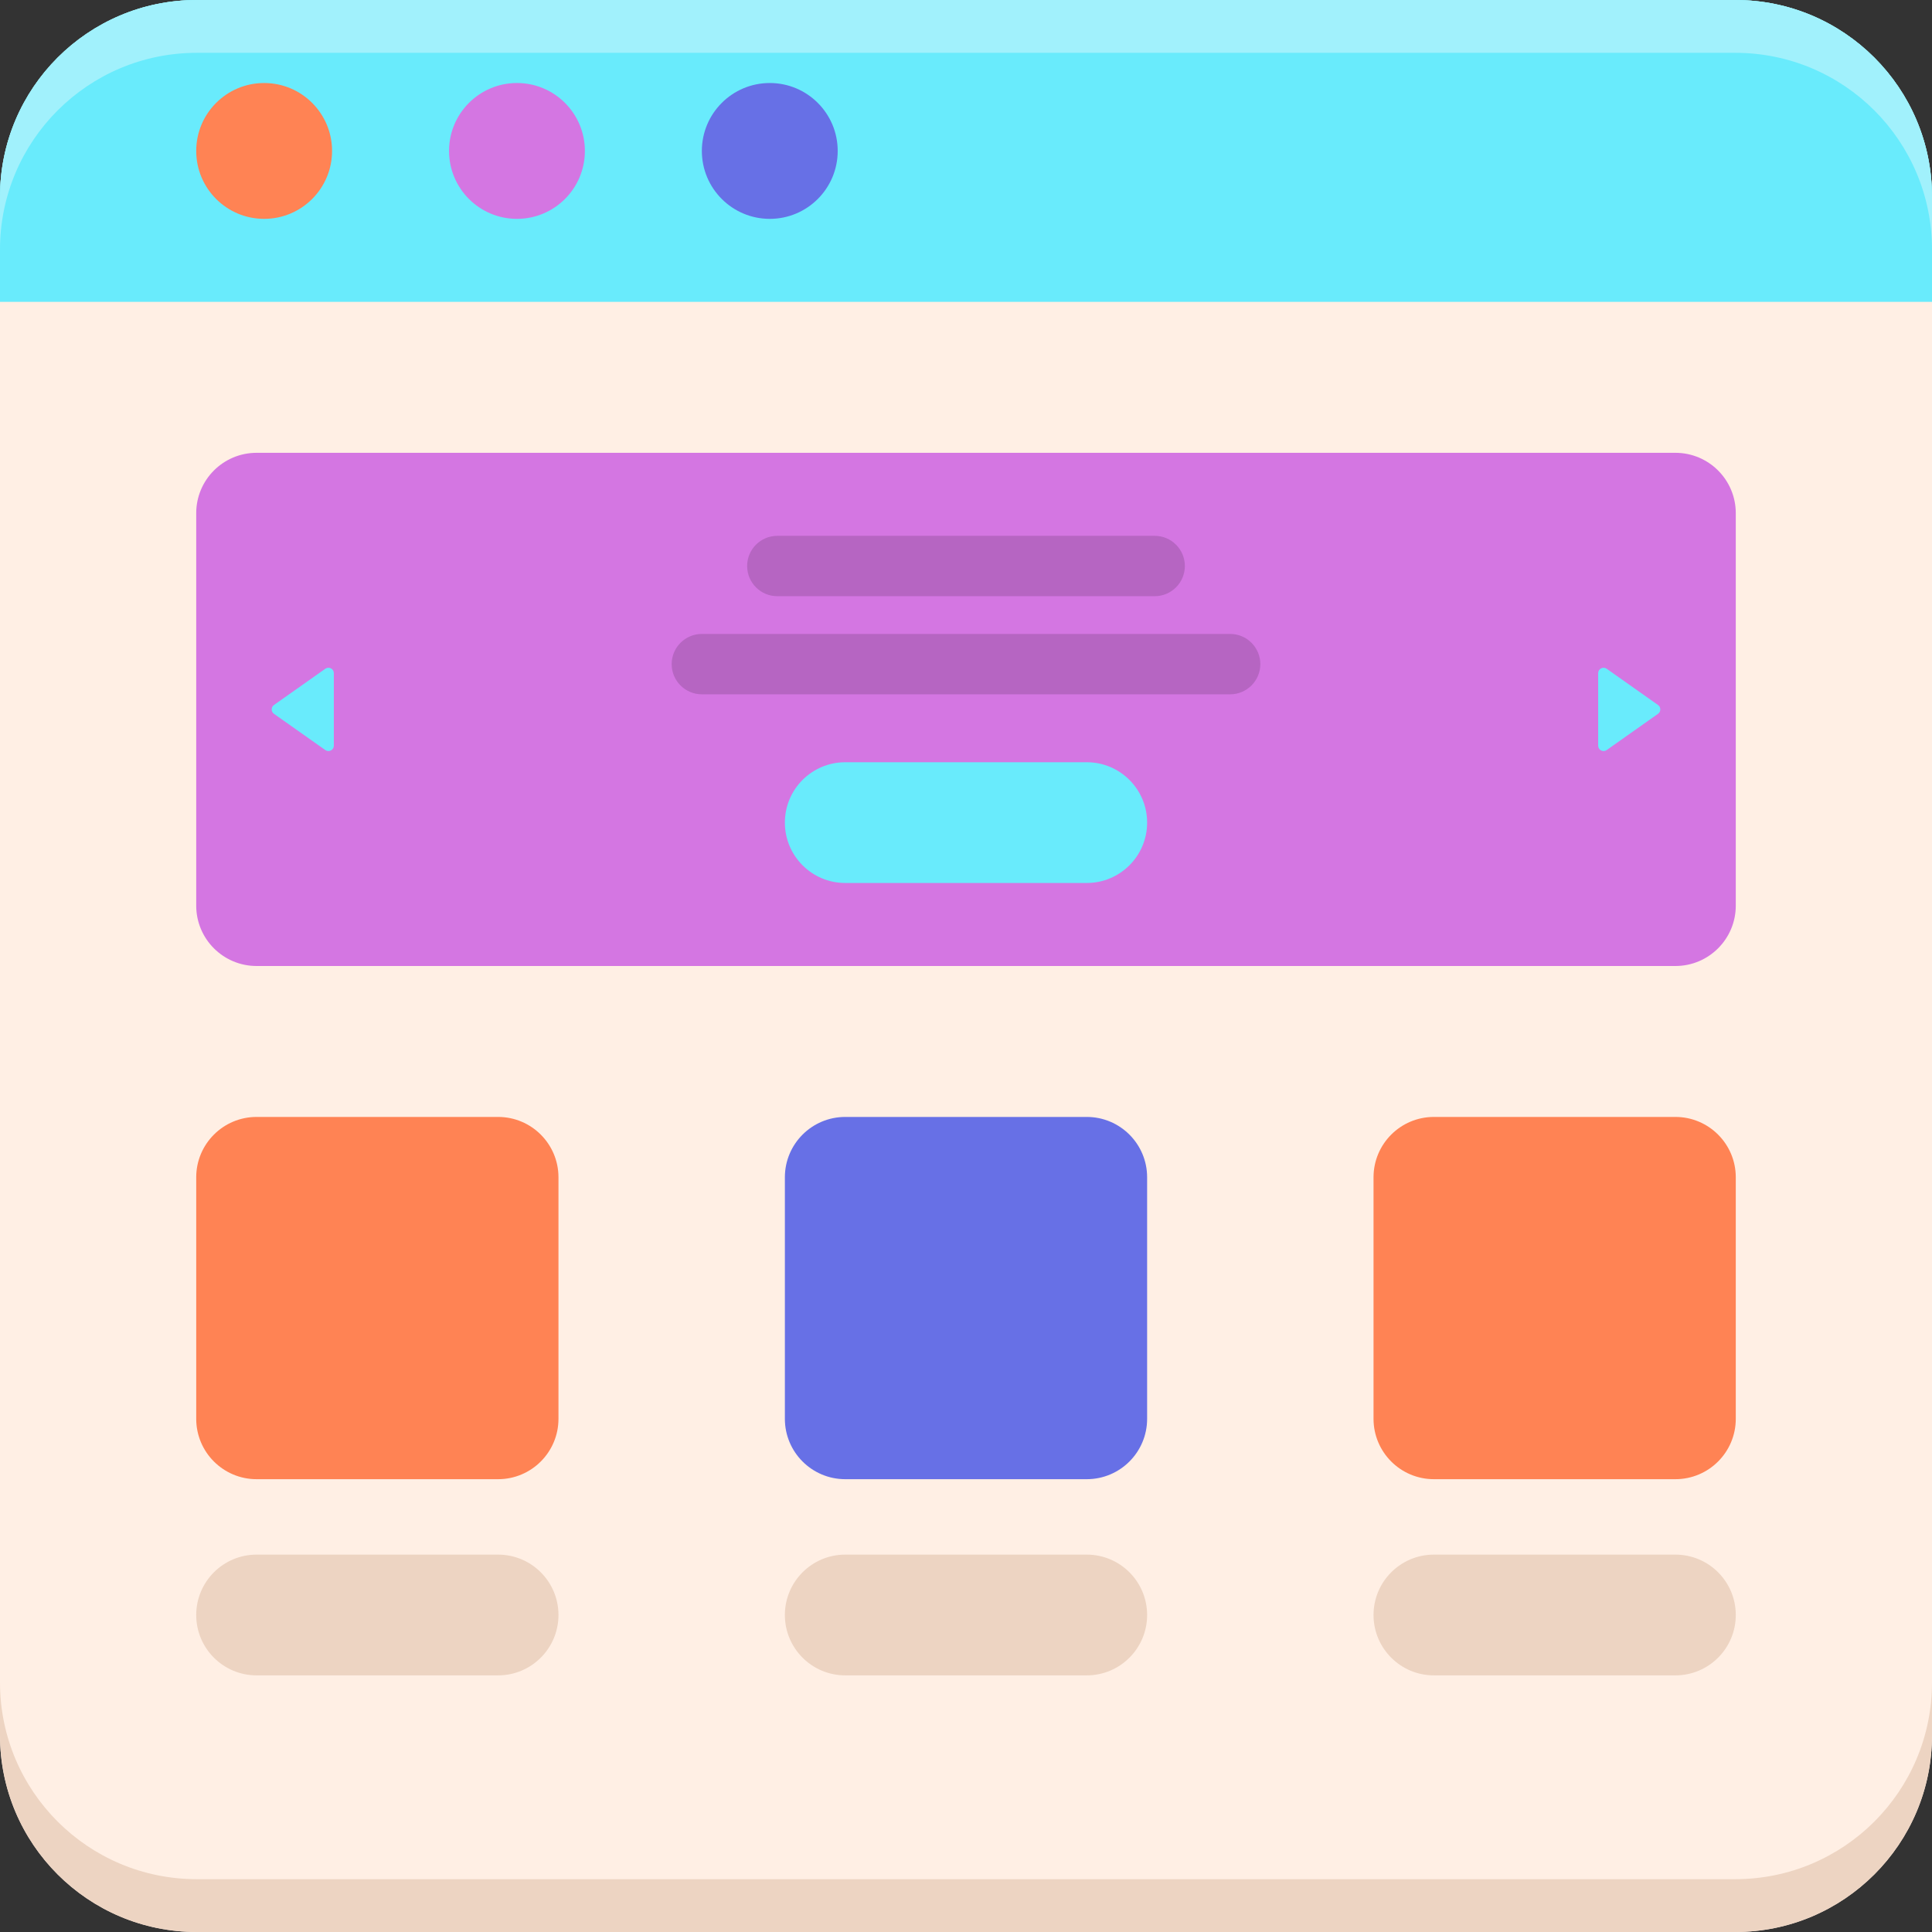 <?xml version="1.0" encoding="utf-8"?>
<!-- Generator: Adobe Illustrator 22.1.0, SVG Export Plug-In . SVG Version: 6.00 Build 0)  -->
<svg version="1.1" id="Layer_1" xmlns="http://www.w3.org/2000/svg" xmlns:xlink="http://www.w3.org/1999/xlink" x="0px" y="0px"
	 viewBox="0 0 256 256" style="enable-background:new 0 0 256 256;" xml:space="preserve">
<rect x="0" y="0" width="256" height="256" fill="#333333" stroke="none"/>
<style type="text/css">
	.st0{fill:#231F20;}
	.st1{fill:#FFEFE4;}
	.st2{fill:#69EBFC;}
	.st3{fill:#5FD4E3;}
	.st4{fill:#A1F1FC;}
	.st5{fill:#D476E2;}
	.st6{fill:#B665C2;}
	.st7{fill:#EA82FA;}
	.st8{fill:#FFF7F2;}
	.st9{fill:#FF8354;}
	.st10{fill:#FFA172;}
	.st11{fill:#6770E6;}
	.st12{fill:#5861C7;}
	.st13{fill:#E0734A;}
	.st14{fill:#EDD4C2;}
	.st15{fill:#CC6944;}
	.st16{fill:#858EFF;}
	.st17{fill:#C76642;}
	.st18{fill:#FFFFFF;}
	.st19{fill:#FFDEC7;}
	.st20{fill:#4E56B0;}
	.st21{fill:#94529E;}
	.st22{fill:#41B6C5;}
	.st23{fill:#9847A4;}
	.st24{fill:#C2552C;}
	.st25{fill:#CFB6A4;}
</style>
<g>
	<path class="st1" d="M229.935,256H26.065C11.67,256,0,244.33,0,229.935V26.065C0,11.67,11.67,0,26.065,0h203.87
		C244.33,0,256,11.67,256,26.065v203.87C256,244.33,244.33,256,229.935,256z"/>
	<path class="st14" d="M229.935,249H26.065C11.67,249,0,237.33,0,222.935v7C0,244.33,11.67,256,26.065,256h203.87
		C244.33,256,256,244.33,256,229.935v-7C256,237.33,244.33,249,229.935,249z"/>
	<path class="st2" d="M229.935,0H26.065C11.67,0,0,11.67,0,26.065V40h256V26.065C256,11.67,244.33,0,229.935,0z"/>
	<path class="st4" d="M229.935,0H26.065C11.67,0,0,11.67,0,26.065v7C0,18.67,11.67,7,26.065,7h203.87C244.33,7,256,18.67,256,33.065
		v-7C256,11.67,244.33,0,229.935,0z"/>
	<circle class="st9" cx="35" cy="20" r="9"/>
	<circle class="st5" cx="68.5" cy="20" r="9"/>
	<circle class="st11" cx="102" cy="20" r="9"/>
	<path class="st5" d="M34,60h188c4.418,0,8,3.582,8,8v52c0,4.418-3.582,8-8,8H34c-4.418,0-8-3.582-8-8V68C26,63.582,29.582,60,34,60
		z"/>
	<path class="st9" d="M34,148h32c4.418,0,8,3.582,8,8v32c0,4.418-3.582,8-8,8H34c-4.418,0-8-3.582-8-8v-32
		C26,151.582,29.582,148,34,148z"/>
	<path class="st11" d="M112,148h32c4.418,0,8,3.582,8,8v32c0,4.418-3.582,8-8,8h-32c-4.418,0-8-3.582-8-8v-32
		C104,151.582,107.582,148,112,148z"/>
	<path class="st9" d="M190,148h32c4.418,0,8,3.582,8,8v32c0,4.418-3.582,8-8,8h-32c-4.418,0-8-3.582-8-8v-32
		C182,151.582,185.582,148,190,148z"/>
	<path class="st14" d="M34,205.995h32c4.418,0,8,3.582,8,8v0c0,4.418-3.582,8-8,8H34c-4.418,0-8-3.582-8-8v0
		C26,209.577,29.582,205.995,34,205.995z"/>
	<path class="st14" d="M112,205.995h32c4.418,0,8,3.582,8,8v0c0,4.418-3.582,8-8,8h-32c-4.418,0-8-3.582-8-8v0
		C104,209.577,107.582,205.995,112,205.995z"/>
	<path class="st2" d="M112,101h32c4.418,0,8,3.582,8,8v0c0,4.418-3.582,8-8,8h-32c-4.418,0-8-3.582-8-8v0
		C104,104.582,107.582,101,112,101z"/>
	<path class="st6" d="M93,84h70c2.209,0,4,1.791,4,4v0c0,2.209-1.791,4-4,4H93c-2.209,0-4-1.791-4-4v0C89,85.791,90.791,84,93,84z"
		/>
	<path class="st6" d="M103,71h50c2.209,0,4,1.791,4,4v0c0,2.209-1.791,4-4,4h-50c-2.209,0-4-1.791-4-4v0
		C99,72.791,100.791,71,103,71z"/>
	<path class="st14" d="M190,205.995h32c4.418,0,8,3.582,8,8v0c0,4.418-3.582,8-8,8h-32c-4.418,0-8-3.582-8-8v0
		C182,209.577,185.582,205.995,190,205.995z"/>
	<path class="st2" d="M219.697,94.585l-6.803,4.802c-0.474,0.335-1.129-0.004-1.129-0.585v-9.604c0-0.58,0.654-0.919,1.129-0.585
		l6.803,4.802C220.101,93.7,220.101,94.3,219.697,94.585z"/>
	<path class="st2" d="M36.303,94.585l6.803,4.802c0.474,0.335,1.128-0.004,1.128-0.585v-9.604c0-0.58-0.654-0.919-1.128-0.585
		l-6.803,4.802C35.899,93.7,35.899,94.3,36.303,94.585z"/>
</g>
</svg>
